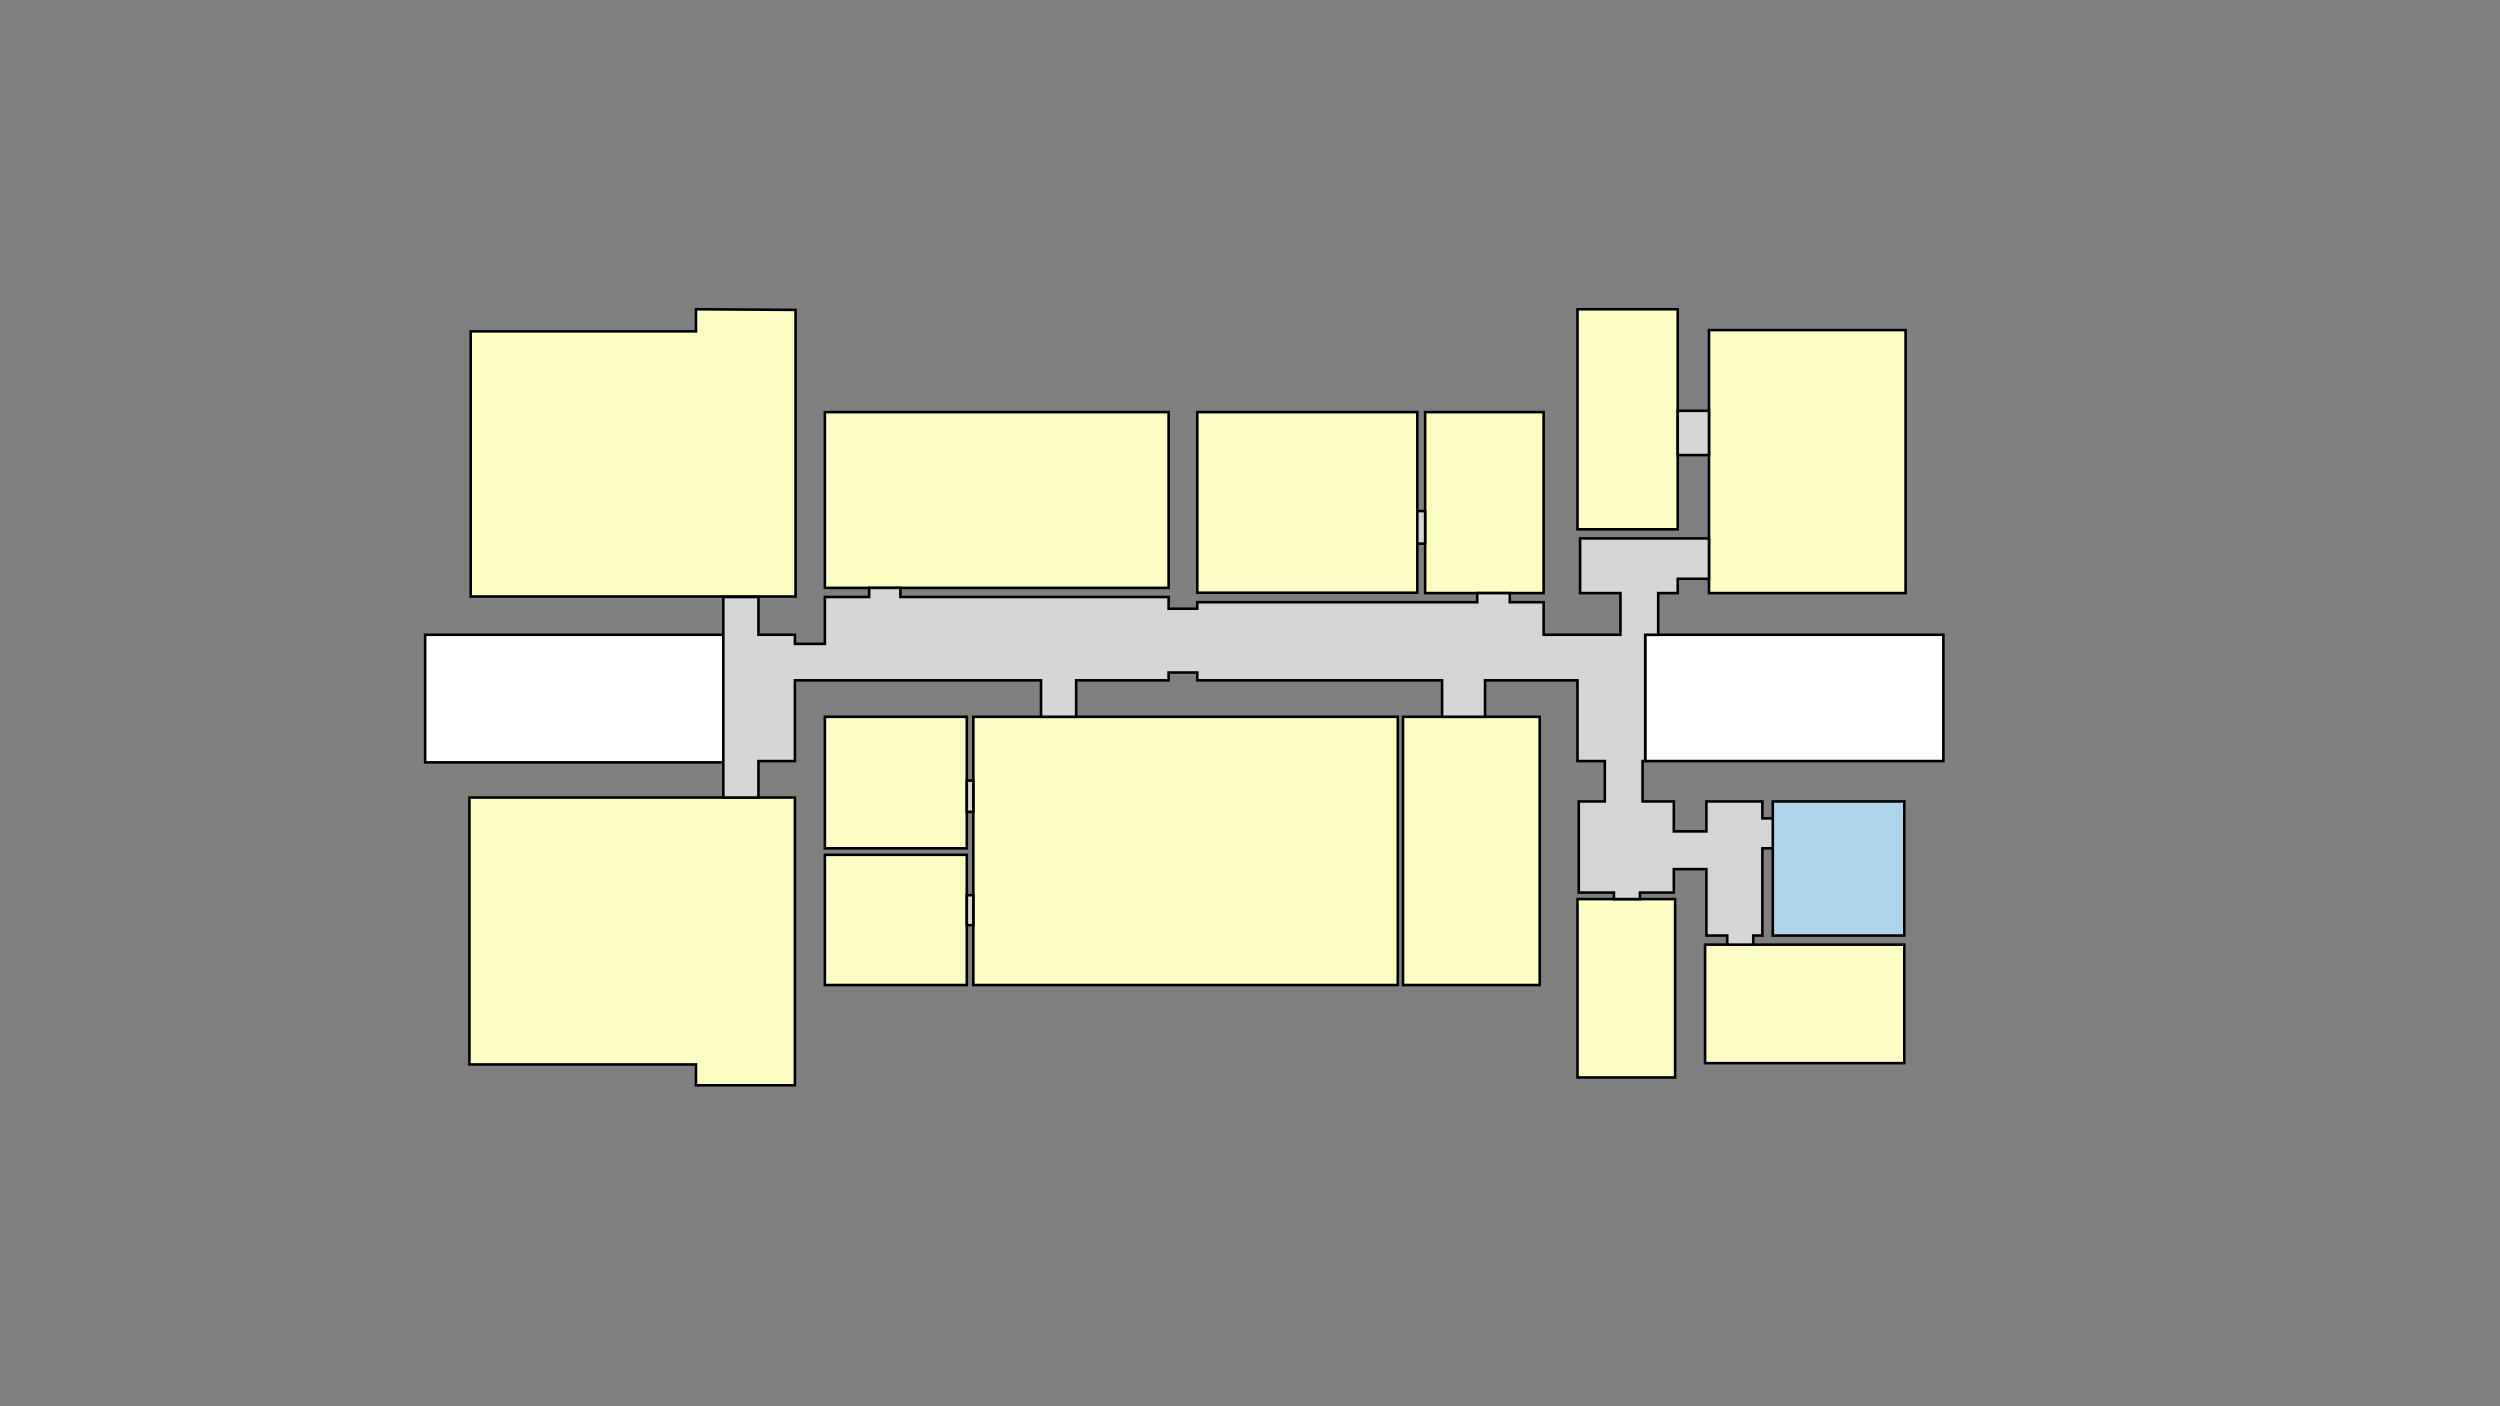 <?xml version="1.0" encoding="UTF-8"?>
<svg id="floor_5" xmlns="http://www.w3.org/2000/svg" viewBox="0 0 1920 1080">
  <rect x="0" y="0" width="1920" height="1080" fill="#808080" stroke="none"/>
  <defs>
    <style>
      .cls-1 {
        fill: #d6d6d6;
      }

      .cls-1, .cls-2, .cls-3, .cls-4 {
        stroke: #000;
        stroke-miterlimit: 10;
        stroke-width: 2px;
      }

      .cls-2 {
        fill: #fff;
      }

      .cls-3 {
        fill: #fcfcc5;
      }

      .cls-4 {
        fill: #aed5ea;
      }
    </style>
  </defs>
  <g id="building_4">
    <g id="rooms">
      <polygon id="room_4501" class="cls-3" points="611 238 611 254.5 611 458.11 361.5 458.11 361.5 254.5 534.5 254.5 534.5 237.5 611 238"/>
      <rect id="room_4502" class="cls-3" x="633.5" y="316.5" width="264" height="135"/>
      <rect id="room_4503-1" class="cls-3" x="919.5" y="316.5" width="169" height="138.72"/>
      <rect id="room_4503" class="cls-3" x="1094.5" y="316.5" width="91" height="139"/>
      <polygon id="room_4509" class="cls-3" points="610.5 612.5 610.5 833.5 534.5 833.5 534.5 817.5 360.5 817.5 360.5 612.5 610.5 612.5"/>
      <rect id="room_4508-2" class="cls-3" x="633.5" y="550.5" width="109" height="101"/>
      <rect id="room_4508-1" class="cls-3" x="633.5" y="656.5" width="109" height="100"/>
      <rect id="room_4508" class="cls-3" x="747.5" y="550.5" width="326" height="206"/>
      <rect id="room_4507" class="cls-3" x="1077.5" y="550.5" width="105" height="206"/>
      <rect id="room_4506" class="cls-3" x="1211.5" y="690.5" width="75" height="137"/>
      <rect id="room_4505" class="cls-3" x="1309.5" y="725.5" width="153" height="91"/>
      <rect id="room_4504-1" class="cls-3" x="1211.5" y="237.5" width="77" height="169"/>
      <rect id="room_4504" class="cls-3" x="1312.5" y="253.5" width="151" height="202"/>
    </g>
    <rect id="staircase_4-5" class="cls-2" x="326.5" y="487.5" width="229" height="98"/>
    <rect id="staircase_4-5-2" data-name="staircase_4-5" class="cls-2" x="1263.5" y="487.5" width="229" height="97"/>
    <g id="hallway">
      <rect id="hallway-2" data-name="hallway" class="cls-1" x="1088.5" y="392.5" width="6" height="25"/>
      <polyline id="hallway-3" data-name="hallway" class="cls-1" points="1361.5 651.5 1353.5 651.5 1353.5 718.5 1346.5 718.5 1346.5 725.5 1326.5 725.5 1326.5 718.5 1310.5 718.5 1310.5 667.5 1285.5 667.5 1285.5 685.5 1259.5 685.5 1259.5 690.5 1239.5 690.5 1239.5 685.5 1212.5 685.5 1212.5 615.5 1232.5 615.5 1232.5 584.5 1211.5 584.5 1211.5 522.5 1140.5 522.5 1140.5 550.5 1107.5 550.5 1107.5 522.5 919.5 522.5 919.5 516.5 897.5 516.5 897.5 522.5 826.5 522.5 826.5 550.5 799.5 550.5 799.5 522.5 610.5 522.5 610.5 584.5 582.5 584.5 582.5 612.5 555.5 612.5 555.5 458.5 582.5 458.5 582.5 487.5 610.5 487.5 610.5 494.5 633.5 494.5 633.5 458.5 667.5 458.5 667.5 451.5 691.5 451.5 691.5 458.5 897.5 458.5 897.5 467.5 919.5 467.5 919.5 462.5 1134.5 462.5 1134.5 455.5 1159.5 455.5 1159.5 462.5 1185.5 462.5 1185.5 487.5 1244.5 487.5 1244.5 455.5 1213.5 455.5 1213.5 413.5 1244.5 413.5 1273.5 413.5 1312.5 413.5 1312.5 444.5 1288.5 444.5 1288.5 455.5 1273.5 455.5 1273.5 487.5 1263.5 487.5 1263.5 584.5 1261.5 584.5 1261.5 615.5 1285.5 615.5 1285.5 638.5 1310.5 638.5 1310.5 615.5 1353.5 615.5 1353.5 628.5 1361.5 628.5"/>
      <rect id="hallway-4" data-name="hallway" class="cls-1" x="742.5" y="599.5" width="5" height="24"/>
      <rect id="hallway-5" data-name="hallway" class="cls-1" x="742.5" y="687.5" width="5" height="23"/>
      <rect id="hallway-6" data-name="hallway" class="cls-1" x="1288.5" y="315.5" width="24" height="34"/>
    </g>
    <polygon id="toilet_man" class="cls-4" points="1361.5 651.5 1361.5 718.5 1462.5 718.5 1462.5 615.5 1361.5 615.5 1361.5 628.5 1361.5 651.5"/>
  </g>
</svg>
